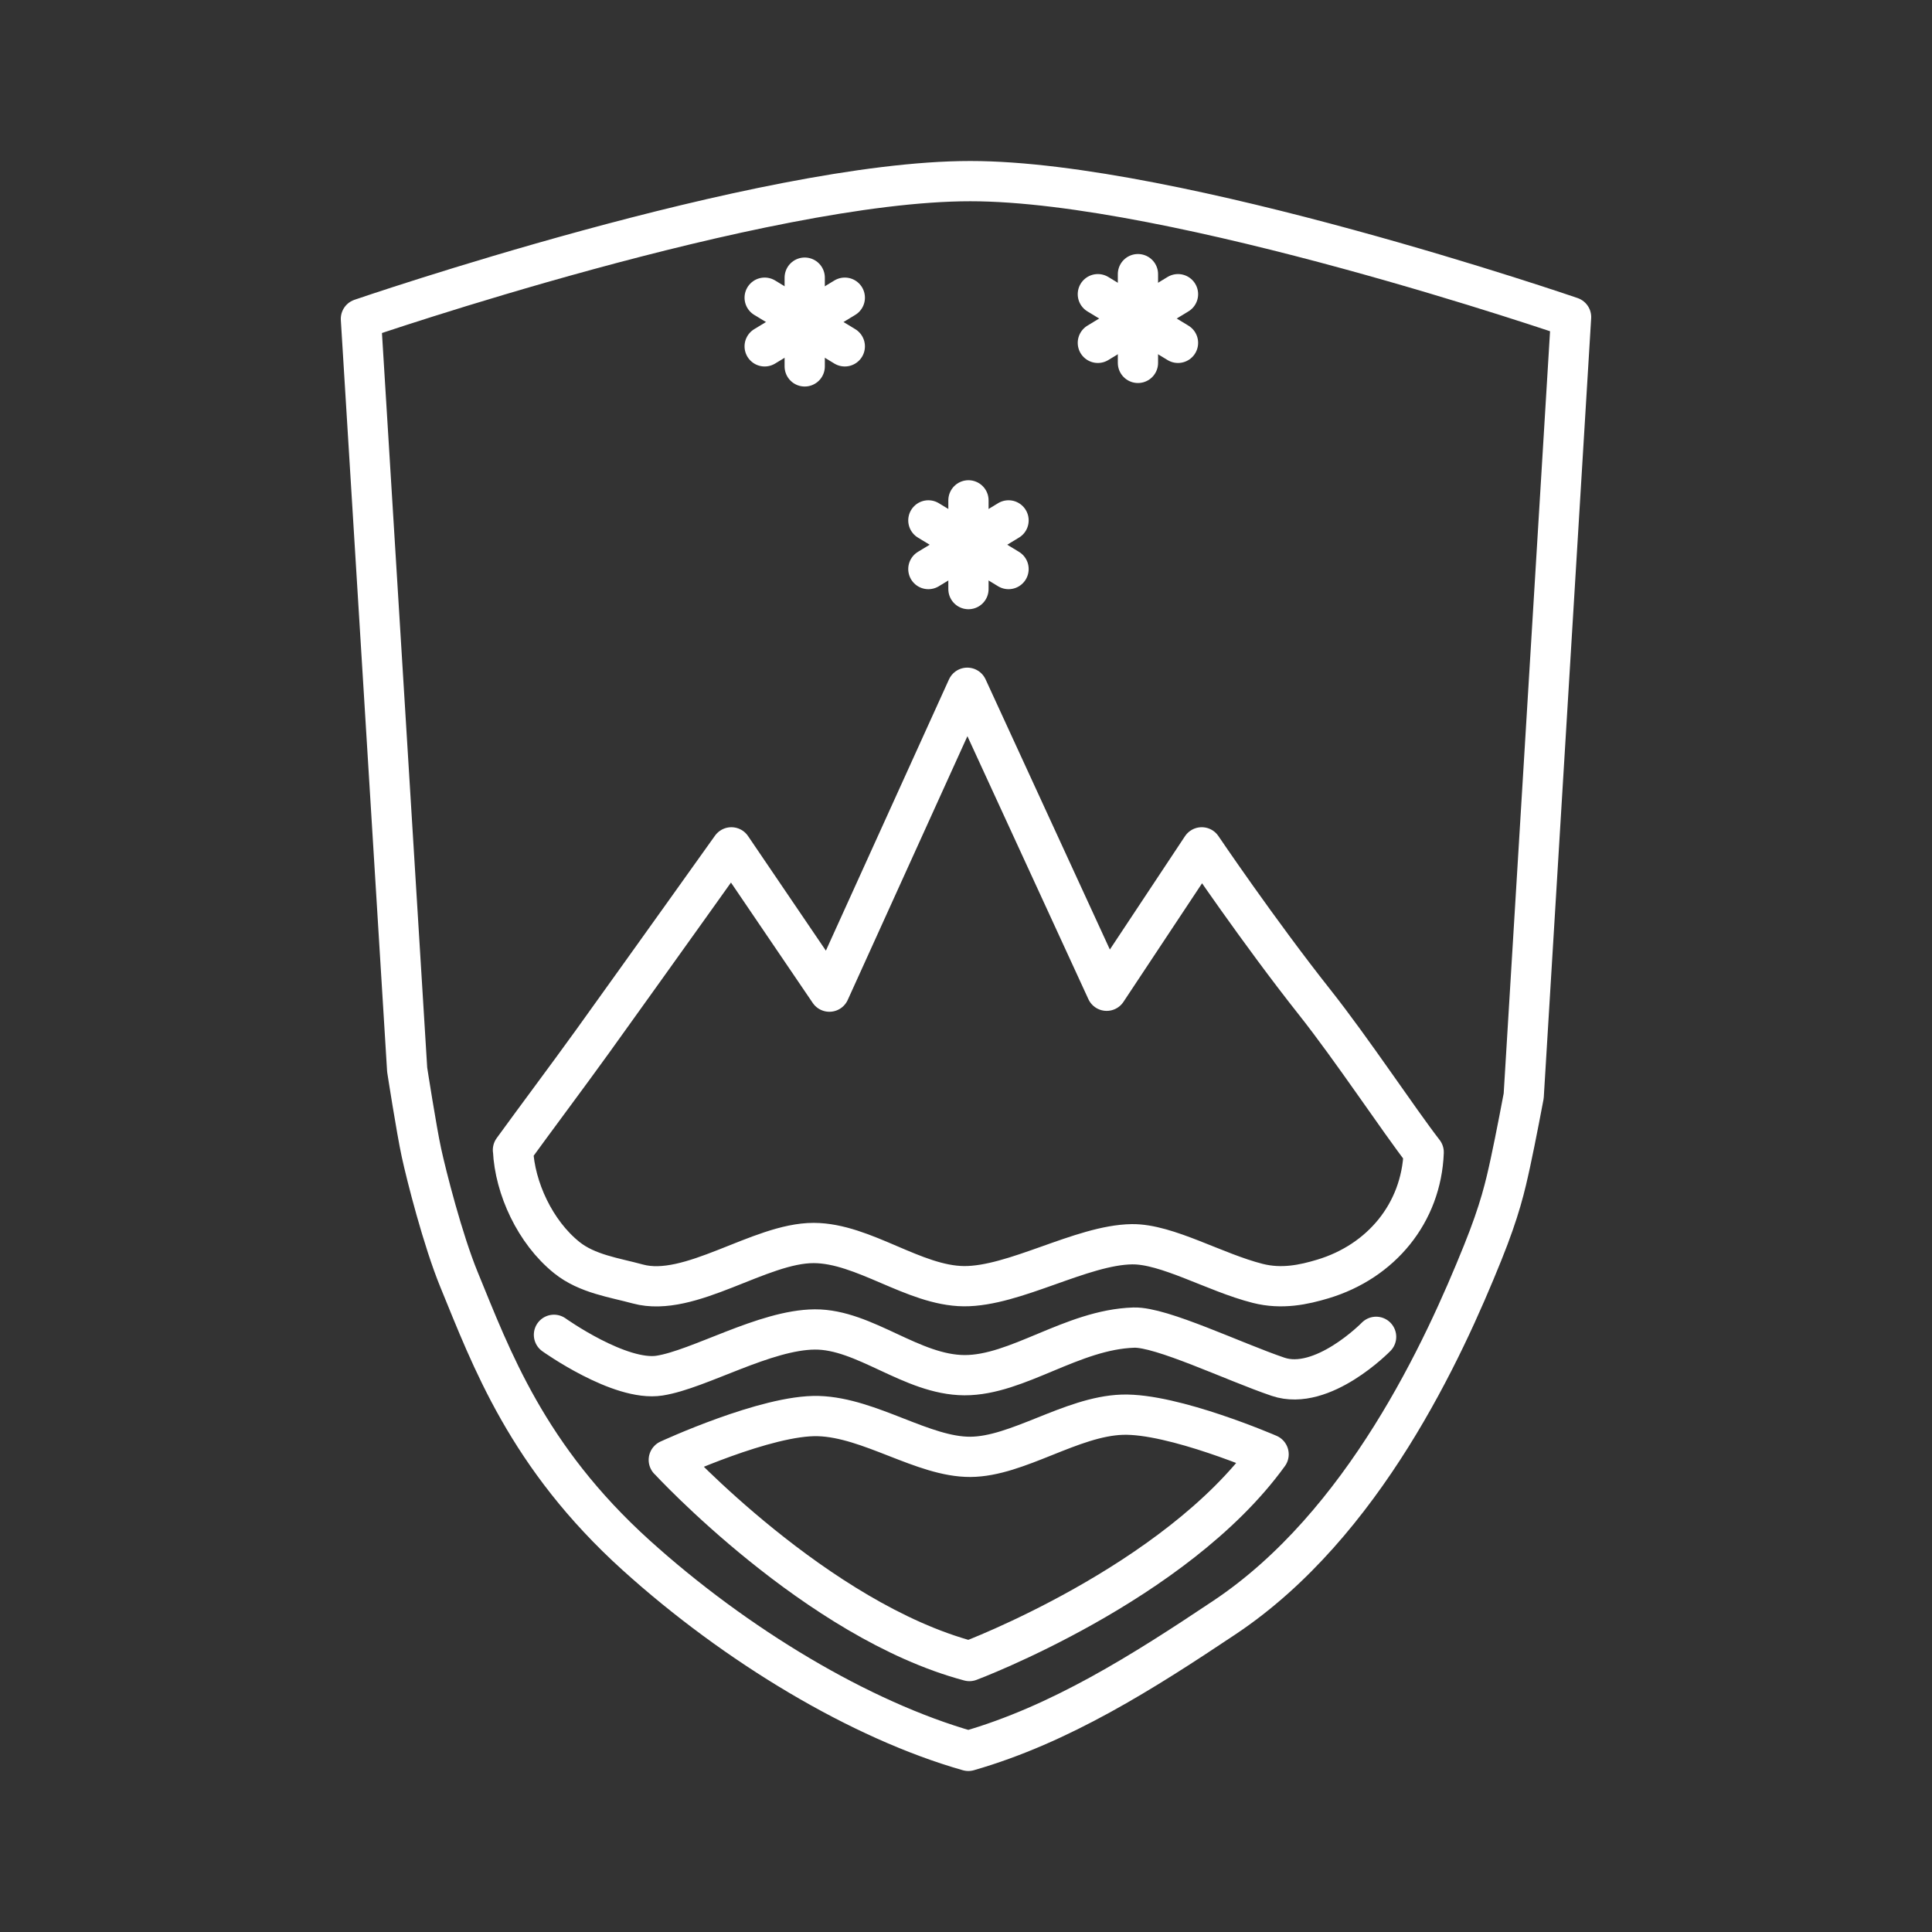 <?xml version="1.0" encoding="UTF-8"?><svg id="a" xmlns="http://www.w3.org/2000/svg" viewBox="0 0 48 48"><rect x="0" y="0" width="48" height="48" fill="#333333" stroke="none"/><defs><style>.u{isolation:isolate;}.u,.v{fill:none;stroke:#fff;stroke-linecap:round;stroke-linejoin:round;}</style></defs><path id="e" class="u" d="M8.967,7.922l1.149,18.655s.231,1.492.355,2.063c.124.571.529,2.166.934,3.153.801,1.951,1.689,4.397,4.4,6.847,2.477,2.238,5.574,4.099,8.253,4.86,2.288-.658,4.335-1.958,6.372-3.319,3.454-2.309,5.44-6.657,6.405-9.052.433-1.074.564-1.658.691-2.243.128-.584.33-1.659.33-1.659l1.177-19.349s-9.825-3.378-14.926-3.378c-5.174-.001-15.14,3.422-15.14,3.422Z"/><path id="f" class="u" d="M12.744,28.571c.516-.713,1.373-1.857,1.972-2.689,1.544-2.149,3.455-4.83,3.455-4.83l2.435,3.585,3.426-7.55,3.463,7.528,2.362-3.563s1.403,2.077,2.814,3.859c.922,1.165,2.068,2.899,2.7,3.716-.057,1.511-1.057,2.714-2.505,3.149-.47.141-1.018.262-1.619.109-1.068-.271-2.254-.984-3.125-.972-1.25.017-2.926,1.053-4.176,1.042-1.236-.011-2.49-1.068-3.726-1.073-1.344-.006-3.077,1.372-4.374,1.018-.582-.159-1.259-.249-1.765-.656-.79-.635-1.291-1.731-1.335-2.672Z"/><path id="g" class="u" d="M16.617,36.27s3.672,3.988,7.468,4.998c0,0,5.106-1.914,7.433-5.136,0,0-2.371-1.028-3.638-.984-1.266.043-2.601,1.041-3.771,1.047-1.17.007-2.493-.973-3.774-1.013s-3.719,1.089-3.719,1.089Z"/><path id="h" class="u" d="M13.763,33.163s1.637,1.169,2.623,1.014c.986-.155,2.617-1.139,3.858-1.147,1.241-.008,2.403,1.131,3.72,1.136,1.317.004,2.672-1.134,4.206-1.182.687-.021,2.477.846,3.582,1.221s2.437-.992,2.437-.992"/><g id="i"><line id="j" class="v" x1="19.993" y1="6.898" x2="19.993" y2="9.103"/><line id="k" class="v" x1="18.998" y1="7.396" x2="20.989" y2="8.605"/><line id="l" class="v" x1="18.998" y1="8.605" x2="20.989" y2="7.396"/></g><g id="m"><line id="n" class="v" x1="28.272" y1="6.811" x2="28.272" y2="9.016"/><line id="o" class="v" x1="27.276" y1="7.309" x2="29.267" y2="8.518"/><line id="p" class="v" x1="27.276" y1="8.518" x2="29.267" y2="7.309"/></g><g id="q"><line id="r" class="v" x1="24.061" y1="12.431" x2="24.061" y2="14.636"/><line id="s" class="v" x1="23.065" y1="12.929" x2="25.057" y2="14.138"/><line id="t" class="v" x1="23.065" y1="14.138" x2="25.057" y2="12.929"/></g></svg>